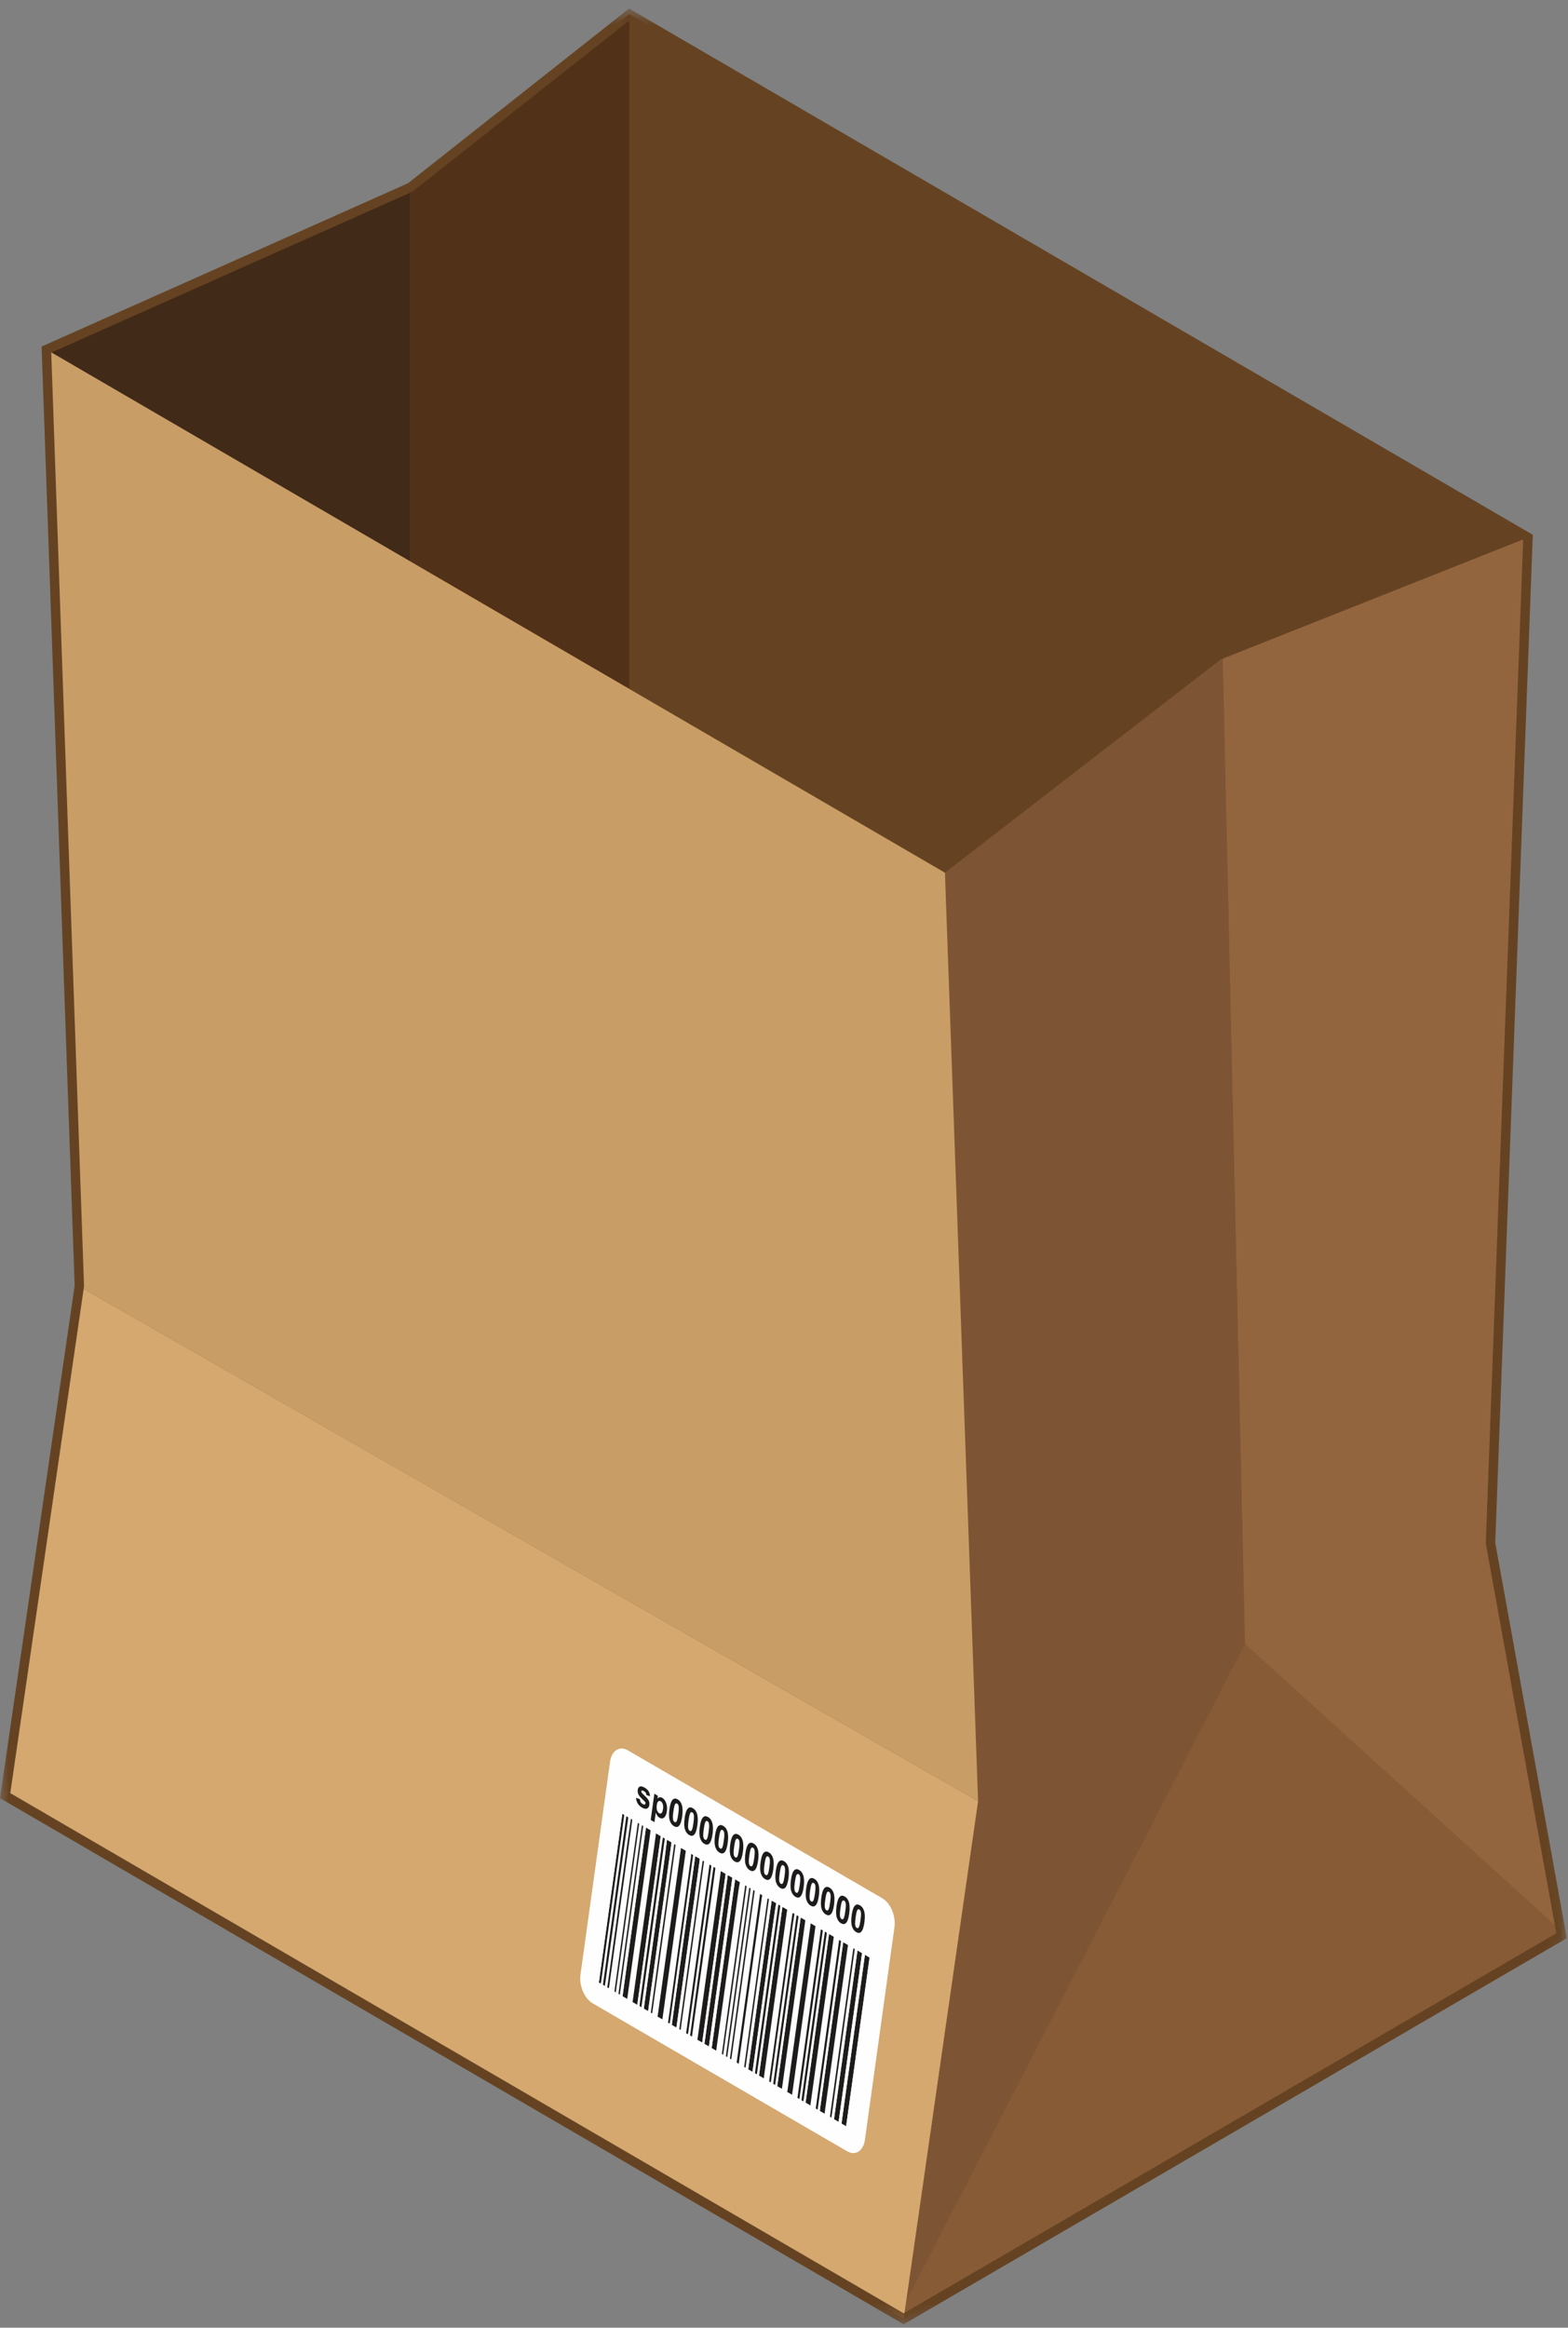 <?xml version="1.0" encoding="UTF-8" standalone="no"?>
<svg width="95px" height="141px" viewBox="0 0 95 141" version="1.1" xmlns="http://www.w3.org/2000/svg" xmlns:xlink="http://www.w3.org/1999/xlink">
    <rect x="0" y="0" width="95" height="141" fill="#808080" stroke="none"/>
    <!-- Generator: Sketch 3.7.2 (28276) - http://www.bohemiancoding.com/sketch -->
    <title>Page 1 + Bitmap 3</title>
    <desc>Created with Sketch.</desc>
    <defs>
        <polygon id="path-1" points="0 0.518 94.928 0.518 94.928 140.794 0 140.794"></polygon>
    </defs>
    <g id="Pick-to-SLAM-Happy-Path" stroke="none" stroke-width="1" fill="none" fill-rule="evenodd">
        <g id="14.-Scan-bag---SLAM" transform="translate(-113, -119)">
            <g id="Page-1-+-Bitmap-3" transform="translate(113, 119)">
                <g id="Page-1">
                    <polygon id="Fill-1" fill="#7E522F" points="24.867 11.35 2.813 21.175 4.806 77.924 0.311 108.771 54.749 140.461 94.61 117.258 94.553 116.94 90.306 93.478 92.575 32.556 38.137 0.866"></polygon>
                    <polygon id="Fill-2" fill="#93653E" points="74.079 39.895 75.426 99.586 94.553 116.94 90.306 93.479 92.575 32.556"></polygon>
                    <polygon id="Fill-3" fill="#875B36" points="54.906 139.375 54.749 140.461 94.61 117.257 94.552 116.94 75.427 99.586"></polygon>
                    <polygon id="Fill-4" fill="#7E5534" points="74.079 39.895 73.974 39.937 57.251 52.865 59.26 109.107 54.906 139.375 75.427 99.586"></polygon>
                    <g id="Group-210">
                        <path d="M92.575,32.556 L38.136,0.866 L38.136,41.738 C54.635,51.342 57.251,52.865 57.251,52.865 L73.974,39.937 L92.575,32.556 Z" id="Fill-5" fill="#654322"></path>
                        <path d="M38.136,0.866 L24.867,11.35 L24.867,34.013 C29.094,36.475 33.615,39.106 38.136,41.738 L38.136,0.866 Z" id="Fill-7" fill="#513117"></path>
                        <path d="M2.813,21.175 C2.813,21.175 12.595,26.87 24.866,34.013 L24.866,11.35 L2.813,21.175 Z" id="Fill-9" fill="#412A18"></path>
                        <polygon id="Fill-11" fill="#C99D66" points="57.251 52.865 2.813 21.175 4.806 77.924 59.259 109.107"></polygon>
                        <polygon id="Fill-13" fill="#D4A86F" points="54.75 140.461 59.259 109.107 4.806 77.924 0.311 108.771"></polygon>
                        <path d="M35.17,119.607 L36.961,106.715 C37.054,106.042 37.536,105.734 38.037,106.025 L53.455,114.987 C53.956,115.278 54.286,116.058 54.193,116.731 L52.402,129.623 C52.309,130.295 51.827,130.604 51.326,130.313 L35.907,121.351 C35.407,121.06 35.076,120.279 35.17,119.607" id="Fill-15" fill="#FEFEFE"></path>
                        <path d="M38.537,108.9 L38.772,108.986 C38.773,109.052 38.786,109.108 38.811,109.155 C38.836,109.203 38.876,109.243 38.929,109.274 C38.989,109.308 39.034,109.319 39.068,109.307 C39.09,109.299 39.104,109.278 39.109,109.244 C39.112,109.221 39.11,109.198 39.101,109.177 C39.092,109.156 39.068,109.128 39.03,109.092 C38.855,108.932 38.746,108.815 38.703,108.742 C38.644,108.64 38.622,108.534 38.637,108.423 C38.651,108.323 38.692,108.257 38.76,108.223 C38.828,108.19 38.924,108.208 39.048,108.28 C39.165,108.348 39.249,108.424 39.299,108.509 C39.348,108.594 39.377,108.692 39.384,108.805 L39.163,108.734 C39.16,108.684 39.148,108.639 39.125,108.6 C39.104,108.562 39.068,108.528 39.021,108.501 C38.962,108.467 38.916,108.453 38.888,108.46 C38.868,108.465 38.858,108.482 38.854,108.507 C38.851,108.528 38.855,108.551 38.868,108.576 C38.886,108.607 38.953,108.677 39.068,108.784 C39.184,108.891 39.262,108.985 39.303,109.067 C39.343,109.149 39.355,109.238 39.342,109.335 C39.327,109.441 39.282,109.512 39.207,109.55 C39.13,109.587 39.027,109.569 38.898,109.494 C38.781,109.426 38.694,109.341 38.634,109.237 C38.575,109.134 38.542,109.022 38.537,108.9" id="Fill-17" fill="#1D1C1B"></path>
                        <path d="M39.792,109.342 C39.774,109.472 39.78,109.578 39.809,109.663 C39.839,109.746 39.881,109.804 39.936,109.836 C39.989,109.866 40.037,109.863 40.08,109.828 C40.123,109.791 40.153,109.708 40.171,109.579 C40.188,109.458 40.182,109.358 40.154,109.278 C40.126,109.199 40.086,109.143 40.032,109.113 C39.977,109.08 39.927,109.082 39.882,109.118 C39.838,109.155 39.807,109.229 39.792,109.342 L39.792,109.342 Z M39.645,108.655 L39.856,108.778 L39.833,108.947 C39.868,108.906 39.912,108.88 39.963,108.871 C40.015,108.862 40.07,108.874 40.127,108.907 C40.227,108.966 40.304,109.067 40.359,109.211 C40.414,109.357 40.428,109.523 40.402,109.711 C40.375,109.903 40.32,110.032 40.235,110.098 C40.151,110.164 40.058,110.169 39.959,110.11 C39.911,110.083 39.87,110.045 39.835,109.997 C39.8,109.949 39.765,109.883 39.732,109.796 L39.651,110.377 L39.423,110.244 L39.645,108.655 Z" id="Fill-19" fill="#1D1C1B"></path>
                        <path d="M41.024,109.249 C40.997,109.233 40.97,109.231 40.946,109.242 C40.92,109.253 40.898,109.285 40.878,109.339 C40.851,109.409 40.825,109.537 40.799,109.723 C40.773,109.91 40.762,110.042 40.767,110.12 C40.771,110.198 40.783,110.254 40.8,110.29 C40.819,110.325 40.841,110.351 40.869,110.367 C40.895,110.383 40.922,110.386 40.947,110.375 C40.972,110.364 40.994,110.331 41.015,110.278 C41.041,110.209 41.067,110.08 41.093,109.894 C41.119,109.708 41.13,109.575 41.125,109.498 C41.121,109.42 41.11,109.363 41.093,109.327 C41.074,109.291 41.051,109.265 41.024,109.249 M41.06,108.997 C41.174,109.064 41.256,109.17 41.305,109.317 C41.364,109.493 41.373,109.731 41.331,110.032 C41.289,110.333 41.22,110.527 41.125,110.613 C41.045,110.684 40.948,110.687 40.833,110.62 C40.718,110.553 40.633,110.44 40.579,110.28 C40.525,110.119 40.519,109.887 40.562,109.582 C40.603,109.283 40.672,109.09 40.768,109.003 C40.847,108.932 40.944,108.93 41.06,108.997" id="Fill-21" fill="#1D1C1B"></path>
                        <path d="M41.944,109.784 C41.916,109.769 41.89,109.766 41.866,109.777 C41.84,109.788 41.818,109.82 41.797,109.874 C41.772,109.943 41.745,110.071 41.719,110.258 C41.693,110.445 41.682,110.576 41.686,110.655 C41.691,110.733 41.702,110.789 41.72,110.825 C41.738,110.86 41.761,110.886 41.789,110.902 C41.816,110.918 41.842,110.921 41.867,110.909 C41.892,110.899 41.914,110.866 41.935,110.812 C41.961,110.743 41.987,110.615 42.013,110.429 C42.04,110.242 42.05,110.11 42.045,110.033 C42.041,109.954 42.03,109.898 42.013,109.862 C41.994,109.826 41.971,109.8 41.944,109.784 M41.979,109.532 C42.094,109.598 42.176,109.705 42.225,109.852 C42.284,110.028 42.292,110.266 42.251,110.567 C42.209,110.868 42.14,111.062 42.045,111.148 C41.965,111.219 41.868,111.221 41.753,111.155 C41.638,111.088 41.554,110.974 41.499,110.814 C41.445,110.654 41.439,110.422 41.482,110.116 C41.523,109.818 41.592,109.625 41.688,109.538 C41.767,109.467 41.864,109.464 41.979,109.532" id="Fill-23" fill="#1D1C1B"></path>
                        <path d="M42.864,110.319 C42.836,110.303 42.81,110.3 42.785,110.311 C42.76,110.322 42.738,110.355 42.717,110.408 C42.692,110.478 42.665,110.606 42.639,110.793 C42.613,110.98 42.602,111.112 42.606,111.19 C42.611,111.267 42.622,111.324 42.64,111.36 C42.658,111.395 42.681,111.42 42.709,111.437 C42.736,111.453 42.762,111.456 42.787,111.444 C42.812,111.433 42.833,111.401 42.855,111.347 C42.881,111.278 42.907,111.15 42.933,110.963 C42.959,110.777 42.97,110.645 42.965,110.567 C42.961,110.489 42.95,110.432 42.933,110.397 C42.914,110.361 42.891,110.334 42.864,110.319 M42.899,110.067 C43.014,110.133 43.096,110.24 43.145,110.387 C43.204,110.562 43.212,110.801 43.171,111.102 C43.129,111.402 43.06,111.596 42.965,111.682 C42.885,111.753 42.788,111.756 42.673,111.689 C42.558,111.622 42.474,111.509 42.419,111.349 C42.365,111.189 42.359,110.956 42.401,110.651 C42.443,110.352 42.512,110.16 42.608,110.072 C42.688,110.001 42.784,109.999 42.899,110.067" id="Fill-25" fill="#1D1C1B"></path>
                        <path d="M43.784,110.854 C43.756,110.838 43.73,110.835 43.706,110.846 C43.681,110.857 43.658,110.889 43.637,110.943 C43.611,111.013 43.585,111.141 43.559,111.327 C43.533,111.514 43.522,111.646 43.526,111.724 C43.531,111.802 43.542,111.859 43.56,111.895 C43.579,111.93 43.601,111.956 43.629,111.971 C43.656,111.987 43.682,111.99 43.706,111.978 C43.732,111.968 43.753,111.936 43.775,111.881 C43.801,111.813 43.827,111.685 43.853,111.498 C43.879,111.312 43.89,111.179 43.885,111.102 C43.881,111.024 43.87,110.967 43.852,110.932 C43.834,110.895 43.811,110.869 43.784,110.854 M43.819,110.601 C43.934,110.668 44.016,110.775 44.065,110.922 C44.124,111.097 44.132,111.335 44.09,111.637 C44.049,111.937 43.98,112.131 43.884,112.217 C43.805,112.288 43.709,112.29 43.593,112.224 C43.478,112.157 43.393,112.044 43.339,111.884 C43.285,111.724 43.279,111.491 43.321,111.186 C43.363,110.887 43.432,110.694 43.528,110.608 C43.607,110.536 43.704,110.534 43.819,110.601" id="Fill-27" fill="#1D1C1B"></path>
                        <path d="M44.704,111.388 C44.677,111.372 44.65,111.37 44.626,111.381 C44.601,111.392 44.578,111.424 44.558,111.478 C44.532,111.548 44.506,111.676 44.479,111.863 C44.454,112.05 44.442,112.181 44.447,112.259 C44.451,112.337 44.463,112.394 44.48,112.429 C44.499,112.465 44.522,112.49 44.549,112.506 C44.576,112.522 44.602,112.525 44.627,112.514 C44.652,112.503 44.674,112.47 44.695,112.417 C44.721,112.348 44.748,112.219 44.773,112.034 C44.8,111.847 44.811,111.714 44.805,111.637 C44.801,111.559 44.791,111.502 44.773,111.466 C44.755,111.431 44.732,111.404 44.704,111.388 M44.74,111.136 C44.854,111.203 44.936,111.309 44.985,111.457 C45.044,111.632 45.053,111.87 45.011,112.171 C44.969,112.472 44.9,112.666 44.805,112.752 C44.725,112.823 44.629,112.826 44.514,112.759 C44.399,112.692 44.314,112.579 44.26,112.419 C44.206,112.259 44.199,112.026 44.242,111.721 C44.284,111.422 44.353,111.229 44.448,111.143 C44.528,111.071 44.625,111.069 44.74,111.136" id="Fill-29" fill="#1D1C1B"></path>
                        <path d="M45.624,111.923 C45.597,111.908 45.57,111.905 45.546,111.916 C45.521,111.927 45.498,111.959 45.478,112.013 C45.452,112.082 45.426,112.211 45.399,112.397 C45.373,112.584 45.362,112.715 45.367,112.794 C45.371,112.872 45.383,112.928 45.4,112.964 C45.419,112.999 45.442,113.025 45.469,113.041 C45.496,113.057 45.522,113.06 45.547,113.048 C45.572,113.038 45.594,113.005 45.615,112.951 C45.641,112.882 45.668,112.755 45.693,112.568 C45.72,112.382 45.731,112.249 45.725,112.172 C45.721,112.093 45.711,112.037 45.693,112.001 C45.675,111.965 45.652,111.939 45.624,111.923 M45.66,111.671 C45.775,111.737 45.856,111.844 45.905,111.992 C45.964,112.167 45.973,112.405 45.931,112.706 C45.889,113.007 45.82,113.201 45.725,113.287 C45.645,113.358 45.549,113.36 45.434,113.294 C45.319,113.227 45.234,113.114 45.179,112.953 C45.126,112.793 45.119,112.561 45.162,112.255 C45.204,111.957 45.273,111.764 45.368,111.677 C45.448,111.606 45.545,111.603 45.66,111.671" id="Fill-31" fill="#1D1C1B"></path>
                        <path d="M46.544,112.458 C46.517,112.442 46.49,112.439 46.466,112.45 C46.441,112.461 46.418,112.494 46.398,112.547 C46.372,112.617 46.345,112.745 46.319,112.932 C46.293,113.119 46.282,113.251 46.287,113.329 C46.291,113.407 46.303,113.463 46.321,113.499 C46.339,113.534 46.361,113.559 46.389,113.576 C46.416,113.592 46.442,113.595 46.467,113.583 C46.492,113.573 46.514,113.54 46.535,113.486 C46.561,113.418 46.588,113.289 46.613,113.103 C46.64,112.917 46.65,112.784 46.646,112.707 C46.641,112.629 46.63,112.572 46.613,112.536 C46.594,112.5 46.572,112.473 46.544,112.458 M46.58,112.206 C46.695,112.272 46.776,112.379 46.825,112.526 C46.884,112.701 46.893,112.94 46.851,113.241 C46.809,113.542 46.74,113.735 46.645,113.821 C46.565,113.893 46.469,113.895 46.353,113.828 C46.238,113.761 46.154,113.648 46.099,113.488 C46.046,113.328 46.04,113.096 46.082,112.79 C46.124,112.491 46.193,112.299 46.288,112.212 C46.368,112.141 46.465,112.138 46.58,112.206" id="Fill-33" fill="#1D1C1B"></path>
                        <path d="M47.465,112.993 C47.437,112.977 47.411,112.975 47.387,112.985 C47.362,112.996 47.339,113.028 47.318,113.082 C47.292,113.152 47.266,113.281 47.24,113.467 C47.214,113.653 47.202,113.785 47.207,113.863 C47.212,113.942 47.223,113.998 47.241,114.034 C47.26,114.069 47.282,114.095 47.309,114.11 C47.336,114.126 47.363,114.129 47.387,114.118 C47.412,114.107 47.435,114.075 47.455,114.021 C47.482,113.952 47.508,113.824 47.534,113.638 C47.56,113.451 47.571,113.319 47.566,113.241 C47.562,113.163 47.551,113.106 47.533,113.071 C47.515,113.035 47.492,113.008 47.465,112.993 M47.5,112.74 C47.615,112.807 47.696,112.914 47.746,113.061 C47.804,113.236 47.813,113.474 47.771,113.776 C47.729,114.077 47.661,114.27 47.565,114.357 C47.486,114.428 47.39,114.43 47.274,114.364 C47.159,114.297 47.074,114.183 47.02,114.023 C46.966,113.863 46.96,113.63 47.003,113.326 C47.044,113.027 47.113,112.834 47.209,112.747 C47.288,112.676 47.385,112.674 47.5,112.74" id="Fill-35" fill="#1D1C1B"></path>
                        <path d="M48.384,113.528 C48.357,113.512 48.331,113.509 48.307,113.52 C48.281,113.531 48.259,113.564 48.238,113.617 C48.212,113.687 48.186,113.815 48.16,114.002 C48.134,114.189 48.122,114.32 48.127,114.398 C48.131,114.476 48.143,114.533 48.161,114.568 C48.18,114.604 48.202,114.63 48.229,114.646 C48.256,114.662 48.283,114.664 48.307,114.653 C48.332,114.642 48.355,114.609 48.375,114.556 C48.402,114.487 48.428,114.358 48.454,114.173 C48.48,113.986 48.491,113.853 48.486,113.776 C48.482,113.698 48.471,113.641 48.453,113.605 C48.435,113.57 48.412,113.544 48.384,113.528 M48.42,113.275 C48.535,113.342 48.616,113.448 48.665,113.596 C48.724,113.771 48.733,114.009 48.691,114.31 C48.649,114.612 48.581,114.805 48.485,114.892 C48.406,114.962 48.309,114.965 48.194,114.898 C48.079,114.832 47.994,114.718 47.94,114.558 C47.886,114.398 47.88,114.165 47.923,113.86 C47.964,113.561 48.033,113.368 48.129,113.282 C48.208,113.21 48.305,113.208 48.42,113.275" id="Fill-37" fill="#1D1C1B"></path>
                        <path d="M49.304,114.062 C49.277,114.047 49.251,114.044 49.226,114.055 C49.201,114.066 49.178,114.098 49.158,114.152 C49.132,114.221 49.106,114.35 49.079,114.537 C49.054,114.723 49.042,114.855 49.047,114.933 C49.051,115.011 49.063,115.067 49.081,115.104 C49.099,115.139 49.122,115.164 49.149,115.18 C49.176,115.196 49.202,115.199 49.227,115.187 C49.252,115.177 49.275,115.144 49.295,115.09 C49.321,115.021 49.348,114.894 49.374,114.707 C49.4,114.521 49.411,114.388 49.406,114.311 C49.402,114.232 49.391,114.176 49.373,114.14 C49.355,114.104 49.332,114.078 49.304,114.062 M49.34,113.81 C49.455,113.876 49.536,113.983 49.585,114.131 C49.644,114.306 49.653,114.544 49.611,114.845 C49.569,115.146 49.501,115.34 49.405,115.426 C49.325,115.497 49.229,115.5 49.114,115.433 C48.999,115.366 48.914,115.253 48.86,115.092 C48.806,114.932 48.8,114.7 48.842,114.395 C48.884,114.096 48.953,113.904 49.048,113.816 C49.128,113.745 49.225,113.743 49.34,113.81" id="Fill-39" fill="#1D1C1B"></path>
                        <path d="M50.225,114.598 C50.197,114.581 50.171,114.578 50.147,114.589 C50.122,114.601 50.099,114.633 50.079,114.687 C50.053,114.757 50.026,114.885 50,115.071 C49.974,115.258 49.963,115.39 49.967,115.468 C49.972,115.546 49.983,115.603 50.002,115.638 C50.02,115.674 50.042,115.699 50.07,115.715 C50.097,115.731 50.123,115.734 50.148,115.722 C50.173,115.712 50.195,115.679 50.216,115.625 C50.242,115.557 50.268,115.428 50.294,115.242 C50.32,115.056 50.331,114.923 50.327,114.846 C50.323,114.768 50.311,114.711 50.293,114.675 C50.275,114.639 50.252,114.613 50.225,114.598 M50.26,114.345 C50.375,114.412 50.457,114.518 50.506,114.666 C50.565,114.841 50.573,115.079 50.532,115.38 C50.49,115.681 50.421,115.875 50.326,115.961 C50.246,116.032 50.15,116.034 50.034,115.968 C49.919,115.901 49.834,115.788 49.78,115.628 C49.726,115.468 49.721,115.235 49.763,114.93 C49.805,114.631 49.873,114.438 49.969,114.352 C50.049,114.28 50.145,114.278 50.26,114.345" id="Fill-41" fill="#1D1C1B"></path>
                        <path d="M51.145,115.132 C51.117,115.116 51.091,115.114 51.067,115.124 C51.042,115.135 51.019,115.168 50.999,115.221 C50.972,115.291 50.946,115.42 50.92,115.606 C50.894,115.793 50.883,115.925 50.887,116.002 C50.892,116.081 50.904,116.137 50.922,116.173 C50.94,116.208 50.962,116.234 50.99,116.249 C51.017,116.266 51.043,116.268 51.067,116.258 C51.093,116.247 51.115,116.214 51.136,116.16 C51.162,116.091 51.188,115.963 51.214,115.777 C51.24,115.59 51.251,115.458 51.247,115.38 C51.243,115.303 51.231,115.245 51.213,115.21 C51.195,115.174 51.172,115.147 51.145,115.132 M51.18,114.88 C51.295,114.947 51.377,115.053 51.426,115.2 C51.485,115.375 51.493,115.614 51.451,115.915 C51.41,116.216 51.341,116.409 51.245,116.496 C51.166,116.567 51.07,116.569 50.954,116.503 C50.839,116.436 50.754,116.322 50.7,116.162 C50.646,116.002 50.641,115.769 50.683,115.465 C50.725,115.166 50.793,114.973 50.889,114.886 C50.968,114.815 51.065,114.813 51.18,114.88" id="Fill-43" fill="#1D1C1B"></path>
                        <path d="M52.065,115.667 C52.037,115.651 52.011,115.648 51.987,115.659 C51.962,115.67 51.939,115.703 51.919,115.756 C51.892,115.826 51.866,115.954 51.84,116.141 C51.814,116.328 51.803,116.459 51.807,116.537 C51.812,116.615 51.824,116.672 51.841,116.707 C51.86,116.743 51.882,116.769 51.91,116.785 C51.936,116.801 51.963,116.803 51.987,116.792 C52.013,116.781 52.035,116.749 52.055,116.695 C52.082,116.626 52.108,116.498 52.134,116.312 C52.16,116.125 52.171,115.992 52.167,115.915 C52.162,115.837 52.151,115.78 52.133,115.745 C52.115,115.709 52.092,115.683 52.065,115.667 M52.101,115.414 C52.215,115.481 52.296,115.588 52.346,115.735 C52.405,115.91 52.413,116.148 52.371,116.449 C52.33,116.751 52.261,116.944 52.166,117.031 C52.086,117.102 51.99,117.104 51.875,117.037 C51.759,116.971 51.674,116.857 51.621,116.697 C51.566,116.537 51.56,116.304 51.603,115.999 C51.645,115.701 51.713,115.508 51.809,115.421 C51.888,115.349 51.985,115.347 52.101,115.414" id="Fill-45" fill="#1D1C1B"></path>
                        <path d="M38.307,110.225 C38.421,110.291 38.535,110.358 38.649,110.424 C38.641,110.471 38.631,110.517 38.624,110.566 C38.165,113.873 37.705,117.181 37.246,120.489 C37.239,120.538 37.235,120.587 37.23,120.636 C37.116,120.57 37.002,120.503 36.888,120.437 C36.896,120.39 36.906,120.344 36.913,120.296 C37.372,116.988 37.832,113.68 38.291,110.372 C38.298,110.324 38.301,110.274 38.307,110.225" id="Fill-47" fill="#FEFEFE"></path>
                        <path d="M40.474,122.522 C40.36,122.455 40.246,122.389 40.132,122.323 C40.604,118.919 41.078,115.514 41.55,112.111 C41.659,112.173 41.768,112.237 41.877,112.3 C41.871,112.364 41.87,112.43 41.862,112.493 C41.612,114.305 41.361,116.117 41.11,117.929 C40.899,119.46 40.686,120.991 40.474,122.522" id="Fill-49" fill="#FEFEFE"></path>
                        <path d="M44.827,114.015 C44.936,114.078 45.044,114.141 45.153,114.204 C45.144,114.267 45.134,114.329 45.125,114.392 C44.752,117.08 44.378,119.767 44.005,122.455 C43.915,123.109 43.824,123.763 43.734,124.417 C43.62,124.351 43.506,124.284 43.392,124.218 C43.84,120.992 44.289,117.767 44.738,114.542 C44.763,114.364 44.797,114.191 44.827,114.015" id="Fill-51" fill="#FEFEFE"></path>
                        <path d="M49.423,127.723 C49.314,127.661 49.206,127.597 49.097,127.534 C49.57,124.13 50.043,120.726 50.516,117.321 C50.625,117.385 50.733,117.448 50.842,117.511 C50.833,117.574 50.823,117.636 50.814,117.699 C50.441,120.387 50.068,123.074 49.694,125.762 C49.603,126.415 49.514,127.07 49.423,127.723" id="Fill-53" fill="#FEFEFE"></path>
                        <path d="M39.838,122.152 C39.729,122.089 39.621,122.026 39.512,121.963 C39.521,121.9 39.531,121.838 39.54,121.775 C39.913,119.087 40.287,116.4 40.66,113.712 C40.75,113.058 40.841,112.404 40.931,111.75 C41.04,111.814 41.148,111.877 41.257,111.94 C41.252,111.989 41.248,112.039 41.241,112.087 C40.782,115.395 40.322,118.703 39.863,122.01 C39.856,122.059 39.846,122.105 39.838,122.152" id="Fill-55" fill="#FEFEFE"></path>
                        <path d="M39.415,110.869 C39.524,110.932 39.633,110.996 39.741,111.059 C39.736,111.108 39.732,111.158 39.726,111.206 C39.266,114.514 38.807,117.822 38.347,121.129 C38.34,121.178 38.331,121.224 38.322,121.271 C38.213,121.208 38.105,121.145 37.996,121.081 C38.004,121.035 38.014,120.988 38.021,120.94 C38.481,117.632 38.94,114.324 39.4,111.016 C39.407,110.968 39.41,110.918 39.415,110.869" id="Fill-57" fill="#FEFEFE"></path>
                        <path d="M43.344,113.153 C43.452,113.216 43.561,113.279 43.67,113.342 C43.665,113.391 43.661,113.441 43.654,113.489 C43.195,116.797 42.735,120.105 42.275,123.413 C42.269,123.461 42.259,123.507 42.251,123.555 C42.142,123.491 42.034,123.428 41.925,123.365 C42.346,120.349 42.766,117.333 43.187,114.317 C43.241,113.93 43.292,113.541 43.344,113.153" id="Fill-59" fill="#FEFEFE"></path>
                        <path d="M47.696,115.682 C47.805,115.745 47.913,115.809 48.022,115.872 C48.014,115.919 48.004,115.966 47.998,116.014 C47.537,119.322 47.078,122.629 46.619,125.937 C46.612,125.985 46.608,126.035 46.603,126.084 C46.494,126.021 46.386,125.958 46.277,125.895 C46.282,125.846 46.286,125.796 46.293,125.747 C46.752,122.44 47.212,119.132 47.671,115.824 C47.678,115.776 47.688,115.73 47.696,115.682" id="Fill-61" fill="#FEFEFE"></path>
                        <path d="M50.287,128.226 C50.178,128.163 50.07,128.099 49.961,128.036 C49.966,127.987 49.97,127.937 49.976,127.889 C50.436,124.581 50.895,121.273 51.356,117.966 C51.362,117.917 51.372,117.871 51.38,117.824 C51.488,117.887 51.597,117.95 51.706,118.013 C51.698,118.06 51.688,118.107 51.681,118.155 C51.222,121.463 50.762,124.77 50.303,128.078 C50.296,128.127 50.292,128.177 50.287,128.226" id="Fill-63" fill="#FEFEFE"></path>
                        <path d="M48.788,116.317 C48.897,116.38 49.006,116.444 49.114,116.506 C49.109,116.556 49.105,116.606 49.099,116.654 C48.639,119.962 48.18,123.27 47.72,126.577 C47.713,126.626 47.704,126.672 47.695,126.719 C47.586,126.656 47.478,126.593 47.369,126.529 C47.377,126.483 47.387,126.436 47.394,126.388 C47.854,123.08 48.313,119.772 48.773,116.464 C48.78,116.416 48.783,116.366 48.788,116.317" id="Fill-65" fill="#FEFEFE"></path>
                        <path d="M45.724,114.536 C45.832,114.599 45.941,114.662 46.05,114.725 C45.576,118.13 45.104,121.534 44.63,124.938 C44.522,124.875 44.414,124.812 44.305,124.748 C44.314,124.686 44.324,124.624 44.332,124.561 C44.705,121.873 45.079,119.186 45.452,116.498 C45.543,115.844 45.633,115.19 45.724,114.536" id="Fill-67" fill="#FEFEFE"></path>
                        <path d="M49.408,116.677 C49.516,116.74 49.625,116.804 49.734,116.867 C49.26,120.271 48.788,123.675 48.314,127.079 C48.206,127.016 48.098,126.953 47.989,126.889 C47.998,126.827 48.008,126.765 48.016,126.701 C48.389,124.014 48.763,121.327 49.136,118.639 C49.227,117.985 49.317,117.331 49.408,116.677" id="Fill-69" fill="#FEFEFE"></path>
                        <path d="M46.18,114.801 C46.289,114.864 46.397,114.928 46.506,114.991 C46.497,115.053 46.487,115.116 46.478,115.179 C46.105,117.866 45.731,120.554 45.358,123.241 C45.268,123.895 45.177,124.55 45.087,125.203 C44.978,125.14 44.87,125.077 44.761,125.013 C44.766,124.964 44.77,124.915 44.777,124.866 C45.236,121.559 45.696,118.251 46.155,114.943 C46.162,114.895 46.172,114.849 46.18,114.801" id="Fill-71" fill="#FEFEFE"></path>
                        <path d="M41.566,123.157 C41.457,123.094 41.349,123.03 41.24,122.967 C41.245,122.918 41.249,122.868 41.255,122.82 C41.715,119.512 42.174,116.204 42.635,112.897 C42.641,112.848 42.651,112.802 42.659,112.755 C42.767,112.818 42.876,112.881 42.985,112.944 C42.958,113.153 42.932,113.363 42.903,113.571 C42.467,116.71 42.031,119.847 41.595,122.986 C41.587,123.044 41.576,123.1 41.566,123.157" id="Fill-73" fill="#FEFEFE"></path>
                        <path d="M39.838,122.152 C39.846,122.105 39.856,122.059 39.863,122.01 C40.322,118.703 40.782,115.395 41.241,112.087 C41.248,112.039 41.252,111.989 41.257,111.94 C41.355,111.997 41.453,112.054 41.55,112.11 C41.078,115.515 40.604,118.919 40.132,122.323 C40.034,122.266 39.936,122.209 39.838,122.152" id="Fill-75" fill="#1D1C1B"></path>
                        <path d="M49.408,116.677 C49.317,117.331 49.227,117.985 49.136,118.639 C48.763,121.327 48.389,124.014 48.016,126.701 C48.008,126.765 47.998,126.827 47.989,126.889 C47.891,126.833 47.793,126.776 47.695,126.719 C47.704,126.672 47.713,126.625 47.72,126.577 C48.18,123.27 48.64,119.962 49.099,116.654 C49.105,116.606 49.109,116.556 49.114,116.506 C49.212,116.564 49.31,116.62 49.408,116.677" id="Fill-77" fill="#1D1C1B"></path>
                        <path d="M50.516,117.322 C50.043,120.725 49.57,124.13 49.097,127.534 C48.999,127.477 48.902,127.42 48.804,127.364 C48.812,127.316 48.822,127.27 48.828,127.222 C49.288,123.914 49.748,120.606 50.207,117.298 C50.214,117.25 50.218,117.2 50.222,117.151 L50.516,117.322 Z" id="Fill-79" fill="#1D1C1B"></path>
                        <path d="M42.251,123.555 C42.259,123.507 42.268,123.461 42.275,123.413 C42.735,120.105 43.195,116.797 43.654,113.49 C43.661,113.441 43.664,113.391 43.669,113.342 C43.767,113.399 43.865,113.456 43.963,113.513 C43.49,116.917 43.017,120.321 42.544,123.725 C42.446,123.668 42.349,123.611 42.251,123.555" id="Fill-81" fill="#1D1C1B"></path>
                        <path d="M38.322,121.271 C38.33,121.224 38.34,121.178 38.347,121.129 C38.807,117.822 39.266,114.514 39.725,111.206 C39.732,111.158 39.736,111.108 39.741,111.059 C39.839,111.116 39.937,111.173 40.034,111.229 C40.026,111.277 40.016,111.323 40.01,111.371 C39.55,114.679 39.09,117.987 38.631,121.294 C38.624,121.343 38.621,121.392 38.616,121.442 C38.518,121.385 38.42,121.328 38.322,121.271" id="Fill-83" fill="#1D1C1B"></path>
                        <path d="M51.38,117.824 C51.372,117.871 51.362,117.917 51.355,117.966 C50.896,121.273 50.436,124.581 49.977,127.889 C49.97,127.937 49.966,127.987 49.961,128.036 C49.863,127.979 49.766,127.922 49.668,127.866 C50.141,124.461 50.614,121.057 51.086,117.653 C51.184,117.71 51.282,117.767 51.38,117.824" id="Fill-85" fill="#1D1C1B"></path>
                        <path d="M47.696,115.682 C47.688,115.73 47.678,115.776 47.671,115.824 C47.212,119.132 46.752,122.44 46.293,125.747 C46.286,125.796 46.282,125.846 46.277,125.895 C46.179,125.838 46.082,125.781 45.984,125.724 C46.456,122.32 46.93,118.916 47.402,115.512 C47.5,115.569 47.598,115.625 47.696,115.682" id="Fill-87" fill="#1D1C1B"></path>
                        <path d="M44.827,114.015 C44.797,114.191 44.763,114.364 44.738,114.542 C44.289,117.767 43.84,120.992 43.392,124.218 C43.3,124.164 43.207,124.11 43.115,124.057 C43.123,124.009 43.133,123.963 43.139,123.915 C43.599,120.607 44.059,117.299 44.518,113.992 C44.525,113.943 44.529,113.894 44.533,113.844 C44.631,113.901 44.729,113.958 44.827,114.015" id="Fill-89" fill="#1D1C1B"></path>
                        <path d="M44.093,113.588 C44.186,113.642 44.278,113.696 44.37,113.749 C43.898,117.154 43.424,120.558 42.952,123.962 C42.859,123.908 42.767,123.854 42.675,123.801 C42.684,123.744 42.695,123.688 42.703,123.63 C43.067,121.01 43.432,118.39 43.795,115.77 C43.896,115.044 43.994,114.316 44.093,113.588" id="Fill-91" fill="#1D1C1B"></path>
                        <path d="M39.415,110.869 C39.41,110.918 39.407,110.968 39.4,111.016 C38.94,114.324 38.481,117.632 38.021,120.94 C38.014,120.988 38.004,121.035 37.996,121.081 C37.904,121.028 37.812,120.974 37.719,120.92 C37.727,120.858 37.735,120.794 37.744,120.731 C38.097,118.189 38.45,115.646 38.804,113.105 C38.915,112.305 39.027,111.507 39.138,110.708 C39.23,110.762 39.323,110.816 39.415,110.869" id="Fill-93" fill="#1D1C1B"></path>
                        <path d="M48.788,116.317 C48.783,116.366 48.78,116.416 48.773,116.464 C48.313,119.772 47.854,123.08 47.394,126.388 C47.387,126.436 47.377,126.483 47.369,126.529 C47.277,126.476 47.185,126.422 47.092,126.368 C47.565,122.965 48.038,119.56 48.511,116.156 C48.603,116.21 48.696,116.264 48.788,116.317" id="Fill-95" fill="#1D1C1B"></path>
                        <path d="M42.121,112.442 C42.213,112.496 42.306,112.549 42.398,112.603 C42.393,112.652 42.389,112.702 42.383,112.75 C41.923,116.058 41.463,119.366 41.004,122.674 C40.997,122.722 40.987,122.768 40.979,122.816 C40.887,122.762 40.794,122.708 40.702,122.654 C41.175,119.25 41.648,115.846 42.121,112.442" id="Fill-97" fill="#1D1C1B"></path>
                        <path d="M51.951,118.155 C52.043,118.209 52.135,118.263 52.228,118.316 C51.913,120.583 51.599,122.849 51.284,125.116 C51.126,126.254 50.967,127.391 50.809,128.529 C50.717,128.475 50.624,128.421 50.532,128.368 C50.54,128.305 50.548,128.241 50.556,128.178 C50.91,125.636 51.263,123.094 51.616,120.552 C51.727,119.753 51.839,118.954 51.951,118.155" id="Fill-99" fill="#1D1C1B"></path>
                        <path d="M51.265,128.794 C51.173,128.74 51.08,128.687 50.988,128.633 C50.993,128.584 50.997,128.534 51.004,128.486 C51.463,125.178 51.923,121.87 52.382,118.562 C52.389,118.514 52.399,118.468 52.407,118.42 C52.499,118.475 52.592,118.528 52.684,118.582 C52.211,121.986 51.738,125.39 51.265,128.794" id="Fill-101" fill="#1D1C1B"></path>
                        <path d="M40.409,111.447 C40.502,111.501 40.594,111.555 40.686,111.608 C40.214,115.013 39.74,118.416 39.268,121.821 C39.181,121.77 39.094,121.719 39.007,121.669 C39.015,121.606 39.023,121.542 39.032,121.479 C39.425,118.646 39.82,115.814 40.212,112.98 C40.282,112.471 40.344,111.958 40.409,111.447" id="Fill-103" fill="#1D1C1B"></path>
                        <path d="M46.751,115.133 C46.843,115.187 46.935,115.24 47.028,115.294 C46.997,115.48 46.961,115.663 46.935,115.851 C46.616,118.136 46.299,120.422 45.981,122.708 C45.852,123.638 45.722,124.567 45.592,125.497 C45.505,125.446 45.419,125.396 45.332,125.345 C45.805,121.941 46.277,118.537 46.751,115.133" id="Fill-105" fill="#1D1C1B"></path>
                        <path d="M40.979,122.816 C40.987,122.768 40.997,122.722 41.004,122.674 C41.463,119.366 41.924,116.058 42.383,112.75 C42.389,112.702 42.393,112.652 42.398,112.603 C42.458,112.638 42.518,112.673 42.578,112.707 C42.569,112.755 42.559,112.801 42.553,112.849 C42.093,116.157 41.633,119.465 41.174,122.773 C41.168,122.821 41.164,122.87 41.158,122.92 C41.099,122.885 41.039,122.85 40.979,122.816" id="Fill-107" fill="#FEFEFE"></path>
                        <path d="M52.407,118.421 C52.399,118.468 52.389,118.514 52.382,118.563 C51.923,121.87 51.463,125.178 51.004,128.486 C50.997,128.534 50.993,128.584 50.988,128.633 C50.928,128.598 50.869,128.564 50.809,128.529 C50.967,127.391 51.126,126.254 51.284,125.116 C51.599,122.849 51.913,120.583 52.228,118.316 C52.287,118.351 52.347,118.386 52.407,118.421" id="Fill-109" fill="#FEFEFE"></path>
                        <path d="M46.751,115.133 C46.277,118.537 45.805,121.941 45.332,125.345 C45.277,125.314 45.223,125.282 45.169,125.25 C45.641,121.847 46.115,118.442 46.587,115.038 C46.642,115.069 46.696,115.101 46.751,115.133" id="Fill-111" fill="#FEFEFE"></path>
                        <path d="M51.951,118.155 C51.839,118.954 51.727,119.753 51.616,120.552 C51.263,123.094 50.91,125.636 50.556,128.178 C50.548,128.241 50.54,128.305 50.532,128.368 C50.477,128.336 50.423,128.305 50.369,128.273 C50.38,128.207 50.392,128.141 50.401,128.073 C50.864,124.736 51.326,121.398 51.787,118.061 C51.842,118.092 51.896,118.124 51.951,118.155" id="Fill-113" fill="#FEFEFE"></path>
                        <path d="M45.479,114.394 C45.533,114.426 45.588,114.457 45.642,114.488 C45.169,117.893 44.696,121.297 44.223,124.701 C44.169,124.669 44.115,124.638 44.06,124.606 C44.533,121.202 45.006,117.798 45.479,114.394" id="Fill-115" fill="#FEFEFE"></path>
                        <path d="M38.73,110.471 C38.785,110.503 38.839,110.534 38.894,110.566 C38.885,110.613 38.876,110.66 38.869,110.708 C38.409,114.015 37.949,117.323 37.49,120.632 C37.483,120.679 37.479,120.73 37.474,120.779 C37.42,120.747 37.366,120.715 37.312,120.683 C37.317,120.634 37.32,120.585 37.327,120.536 C37.786,117.229 38.246,113.921 38.706,110.613 C38.713,110.565 38.722,110.519 38.73,110.471" id="Fill-117" fill="#FEFEFE"></path>
                        <path d="M43.979,124.559 C43.924,124.527 43.87,124.496 43.816,124.464 C44.289,121.06 44.762,117.656 45.235,114.251 C45.289,114.283 45.343,114.315 45.397,114.347 C45.388,114.409 45.378,114.471 45.37,114.534 C44.997,117.222 44.623,119.909 44.25,122.597 C44.159,123.251 44.069,123.905 43.979,124.559" id="Fill-119" fill="#FEFEFE"></path>
                        <path d="M39.138,110.708 C39.026,111.507 38.915,112.305 38.804,113.105 C38.45,115.646 38.097,118.189 37.744,120.731 C37.735,120.794 37.727,120.857 37.719,120.92 C37.665,120.889 37.611,120.857 37.556,120.826 C37.561,120.777 37.565,120.727 37.572,120.679 C38.031,117.37 38.491,114.063 38.95,110.755 C38.957,110.707 38.967,110.661 38.975,110.614 C39.029,110.645 39.084,110.676 39.138,110.708" id="Fill-121" fill="#FEFEFE"></path>
                        <path d="M42.952,123.962 C43.424,120.558 43.898,117.154 44.37,113.75 C44.425,113.781 44.479,113.813 44.533,113.844 C44.528,113.893 44.525,113.943 44.518,113.992 C44.059,117.3 43.6,120.607 43.139,123.915 C43.133,123.963 43.123,124.009 43.115,124.057 C43.06,124.025 43.006,123.994 42.952,123.962" id="Fill-123" fill="#FEFEFE"></path>
                        <path d="M39.268,121.821 C39.74,118.416 40.214,115.012 40.686,111.608 C40.741,111.64 40.795,111.671 40.849,111.703 C40.377,115.107 39.903,118.511 39.431,121.915 C39.376,121.884 39.322,121.852 39.268,121.821" id="Fill-125" fill="#FEFEFE"></path>
                        <path d="M36.79,120.381 C36.741,120.352 36.692,120.323 36.643,120.295 C36.651,120.248 36.661,120.202 36.668,120.153 C37.128,116.846 37.587,113.538 38.047,110.23 C38.053,110.182 38.057,110.132 38.062,110.083 C38.117,110.115 38.171,110.146 38.225,110.178 C38.135,110.8 38.041,111.42 37.954,112.044 C37.575,114.761 37.199,117.478 36.821,120.195 C36.812,120.258 36.8,120.319 36.79,120.381" id="Fill-127" fill="#FEFEFE"></path>
                        <path d="M48.136,115.938 C48.18,115.964 48.223,115.989 48.267,116.014 C47.952,118.271 47.638,120.527 47.325,122.783 C47.165,123.931 47.006,125.078 46.848,126.227 C46.799,126.198 46.75,126.169 46.701,126.141 C46.71,126.078 46.72,126.016 46.728,125.953 C47.162,122.834 47.595,119.715 48.029,116.597 C48.06,116.374 48.1,116.158 48.136,115.938" id="Fill-129" fill="#FEFEFE"></path>
                        <path d="M45.592,125.497 C45.722,124.567 45.852,123.638 45.981,122.708 C46.299,120.423 46.616,118.136 46.935,115.851 C46.961,115.663 46.996,115.48 47.028,115.294 C47.071,115.319 47.115,115.345 47.158,115.37 C46.685,118.774 46.212,122.178 45.739,125.582 C45.69,125.554 45.641,125.525 45.592,125.497" id="Fill-131" fill="#FEFEFE"></path>
                        <path d="M40.409,111.447 C40.344,111.958 40.282,112.471 40.212,112.98 C39.82,115.814 39.425,118.646 39.032,121.479 C39.023,121.542 39.015,121.606 39.007,121.669 C38.958,121.641 38.909,121.612 38.86,121.584 C39.333,118.18 39.806,114.775 40.279,111.372 C40.322,111.396 40.366,111.422 40.409,111.447" id="Fill-133" fill="#FEFEFE"></path>
                        <path d="M51.087,117.653 C50.614,121.058 50.141,124.461 49.668,127.865 C49.624,127.841 49.581,127.815 49.537,127.79 C49.851,125.534 50.165,123.277 50.479,121.021 C50.638,119.874 50.797,118.725 50.956,117.578 C51,117.602 51.043,117.628 51.087,117.653" id="Fill-135" fill="#FEFEFE"></path>
                        <path d="M48.511,116.156 C48.038,119.56 47.565,122.964 47.092,126.368 C47.049,126.344 47.005,126.318 46.962,126.293 C46.971,126.23 46.981,126.168 46.989,126.105 C47.363,123.417 47.736,120.73 48.109,118.042 C48.2,117.389 48.29,116.734 48.381,116.081 C48.424,116.105 48.468,116.131 48.511,116.156" id="Fill-137" fill="#FEFEFE"></path>
                        <path d="M47.403,115.512 C46.93,118.916 46.457,122.32 45.984,125.724 C45.94,125.699 45.897,125.674 45.853,125.648 C45.861,125.601 45.871,125.555 45.878,125.507 C46.338,122.199 46.797,118.891 47.257,115.583 C47.263,115.535 47.267,115.485 47.272,115.436 C47.316,115.461 47.359,115.486 47.403,115.512" id="Fill-139" fill="#FEFEFE"></path>
                        <path d="M50.223,117.151 C50.217,117.2 50.214,117.25 50.207,117.298 C49.748,120.606 49.288,123.914 48.829,127.222 C48.822,127.27 48.812,127.316 48.804,127.363 C48.76,127.338 48.717,127.313 48.673,127.288 C48.681,127.24 48.691,127.194 48.698,127.146 C49.158,123.838 49.617,120.53 50.077,117.223 C50.084,117.174 50.087,117.124 50.092,117.075 C50.136,117.1 50.179,117.126 50.223,117.151" id="Fill-141" fill="#FEFEFE"></path>
                        <path d="M48.559,127.221 C48.516,127.196 48.472,127.171 48.429,127.146 C48.437,127.098 48.446,127.052 48.453,127.004 C48.913,123.696 49.373,120.388 49.832,117.08 C49.839,117.032 49.842,116.982 49.847,116.933 C49.891,116.958 49.934,116.984 49.978,117.009 C49.505,120.413 49.032,123.817 48.559,127.221" id="Fill-143" fill="#FEFEFE"></path>
                        <path d="M51.265,128.794 C51.738,125.39 52.211,121.986 52.684,118.582 C52.727,118.607 52.771,118.632 52.814,118.658 C52.342,122.061 51.868,125.466 51.396,128.87 C51.352,128.845 51.309,128.82 51.265,128.794" id="Fill-145" fill="#FEFEFE"></path>
                        <path d="M38.616,121.442 C38.621,121.393 38.624,121.342 38.631,121.295 C39.09,117.987 39.55,114.678 40.01,111.371 C40.017,111.323 40.026,111.276 40.034,111.229 C40.078,111.254 40.121,111.28 40.165,111.305 C40.157,111.352 40.147,111.399 40.14,111.447 C39.681,114.755 39.221,118.063 38.762,121.37 C38.755,121.419 38.751,121.468 38.746,121.517 C38.703,121.492 38.659,121.467 38.616,121.442" id="Fill-147" fill="#FEFEFE"></path>
                        <path d="M42.121,112.442 C41.648,115.846 41.175,119.25 40.702,122.654 C40.659,122.629 40.615,122.604 40.572,122.579 C40.58,122.531 40.59,122.485 40.596,122.437 C41.056,119.129 41.516,115.821 41.975,112.514 C41.982,112.465 41.985,112.415 41.991,112.366 C42.034,112.391 42.078,112.417 42.121,112.442" id="Fill-149" fill="#FEFEFE"></path>
                        <path d="M41.811,123.299 C41.767,123.273 41.724,123.248 41.68,123.223 C41.688,123.176 41.698,123.129 41.705,123.081 C42.165,119.773 42.624,116.466 43.083,113.158 C43.09,113.11 43.094,113.059 43.099,113.01 C43.142,113.036 43.186,113.061 43.229,113.087 C43.22,113.149 43.21,113.211 43.202,113.274 C42.829,115.962 42.455,118.649 42.082,121.337 C41.991,121.991 41.901,122.645 41.811,123.299" id="Fill-151" fill="#FEFEFE"></path>
                        <path d="M44.093,113.588 C43.994,114.316 43.896,115.044 43.795,115.77 C43.432,118.39 43.067,121.01 42.703,123.63 C42.695,123.688 42.684,123.744 42.675,123.801 C42.631,123.776 42.588,123.75 42.544,123.725 C43.017,120.321 43.49,116.917 43.963,113.513 C44.006,113.538 44.05,113.563 44.093,113.588" id="Fill-153" fill="#FEFEFE"></path>
                        <path d="M37.818,109.941 C37.861,109.966 37.905,109.991 37.948,110.016 C37.475,113.421 37.002,116.825 36.529,120.229 C36.486,120.204 36.442,120.178 36.399,120.153 C36.407,120.106 36.417,120.059 36.424,120.012 C36.883,116.703 37.343,113.396 37.802,110.088 C37.808,110.039 37.812,109.99 37.818,109.941" id="Fill-155" fill="#FEFEFE"></path>
                        <path d="M46.18,114.801 C46.172,114.849 46.162,114.895 46.155,114.943 C45.696,118.251 45.236,121.559 44.777,124.866 C44.77,124.915 44.766,124.964 44.761,125.013 C44.718,124.989 44.674,124.963 44.631,124.938 C45.103,121.534 45.577,118.13 46.049,114.726 C46.093,114.75 46.136,114.776 46.18,114.801" id="Fill-157" fill="#1D1C1B"></path>
                        <path d="M37.818,109.941 C37.812,109.99 37.808,110.039 37.802,110.088 C37.343,113.396 36.883,116.703 36.424,120.012 C36.417,120.059 36.407,120.106 36.399,120.153 C36.361,120.131 36.323,120.109 36.284,120.087 C36.293,120.024 36.3,119.96 36.31,119.897 C36.683,117.209 37.056,114.522 37.43,111.834 C37.521,111.181 37.612,110.528 37.704,109.874 C37.741,109.896 37.78,109.919 37.818,109.941" id="Fill-159" fill="#1D1C1B"></path>
                        <path d="M50.956,117.577 C50.797,118.725 50.639,119.873 50.479,121.021 C50.165,123.277 49.851,125.533 49.537,127.79 C49.499,127.768 49.461,127.746 49.423,127.723 C49.513,127.069 49.603,126.415 49.694,125.762 C50.067,123.074 50.441,120.386 50.814,117.699 C50.823,117.636 50.833,117.574 50.842,117.511 C50.88,117.533 50.918,117.555 50.956,117.577" id="Fill-161" fill="#1D1C1B"></path>
                        <path d="M38.746,121.517 C38.751,121.468 38.755,121.418 38.761,121.37 C39.221,118.062 39.681,114.755 40.14,111.447 C40.147,111.399 40.157,111.352 40.165,111.305 C40.203,111.327 40.241,111.349 40.279,111.372 C39.806,114.776 39.333,118.179 38.86,121.584 C38.822,121.562 38.784,121.539 38.746,121.517" id="Fill-163" fill="#1D1C1B"></path>
                        <path d="M48.559,127.221 C49.032,123.817 49.505,120.413 49.978,117.009 C50.016,117.031 50.054,117.053 50.092,117.075 C50.087,117.125 50.083,117.174 50.077,117.222 C49.617,120.53 49.158,123.838 48.698,127.146 C48.691,127.194 48.682,127.24 48.673,127.288 C48.635,127.266 48.597,127.243 48.559,127.221" id="Fill-165" fill="#1D1C1B"></path>
                        <path d="M47.272,115.436 C47.267,115.485 47.264,115.535 47.257,115.583 C46.797,118.891 46.338,122.199 45.878,125.507 C45.871,125.555 45.861,125.602 45.853,125.648 C45.815,125.626 45.777,125.604 45.739,125.582 C46.212,122.178 46.685,118.774 47.158,115.37 C47.196,115.392 47.234,115.414 47.272,115.436" id="Fill-167" fill="#1D1C1B"></path>
                        <path d="M49.848,116.933 C49.843,116.982 49.839,117.032 49.832,117.08 C49.373,120.388 48.913,123.696 48.454,127.004 C48.447,127.052 48.437,127.099 48.429,127.145 C48.391,127.123 48.353,127.101 48.315,127.079 C48.788,123.675 49.261,120.271 49.734,116.867 C49.772,116.889 49.81,116.911 49.848,116.933" id="Fill-169" fill="#1D1C1B"></path>
                        <path d="M43.099,113.011 C43.094,113.06 43.091,113.109 43.084,113.158 C42.624,116.466 42.165,119.773 41.705,123.081 C41.698,123.129 41.688,123.176 41.68,123.223 C41.642,123.201 41.604,123.179 41.566,123.156 C41.576,123.1 41.587,123.044 41.595,122.986 C42.031,119.848 42.467,116.709 42.903,113.571 C42.932,113.363 42.958,113.153 42.985,112.944 C43.023,112.966 43.061,112.989 43.099,113.011" id="Fill-171" fill="#1D1C1B"></path>
                        <path d="M41.811,123.299 C41.901,122.645 41.991,121.991 42.082,121.337 C42.455,118.649 42.829,115.962 43.202,113.274 C43.21,113.211 43.22,113.149 43.229,113.087 C43.268,113.109 43.305,113.13 43.344,113.152 C43.291,113.541 43.241,113.93 43.187,114.317 C42.766,117.333 42.346,120.349 41.925,123.365 C41.887,123.343 41.848,123.321 41.811,123.299" id="Fill-173" fill="#1D1C1B"></path>
                        <path d="M48.381,116.08 C48.29,116.734 48.2,117.388 48.109,118.042 C47.736,120.73 47.362,123.417 46.989,126.105 C46.981,126.168 46.971,126.23 46.962,126.293 C46.924,126.271 46.886,126.249 46.847,126.226 C47.007,125.078 47.165,123.93 47.325,122.783 C47.638,120.526 47.953,118.27 48.267,116.014 C48.304,116.036 48.343,116.058 48.381,116.08" id="Fill-175" fill="#1D1C1B"></path>
                        <path d="M36.529,120.229 C37.002,116.825 37.475,113.421 37.948,110.017 C37.986,110.039 38.024,110.061 38.062,110.083 C38.057,110.132 38.053,110.182 38.047,110.23 C37.587,113.538 37.128,116.846 36.668,120.153 C36.661,120.202 36.652,120.248 36.643,120.295 C36.605,120.273 36.567,120.251 36.529,120.229" id="Fill-177" fill="#1D1C1B"></path>
                        <path d="M48.136,115.938 C48.1,116.158 48.06,116.374 48.029,116.597 C47.595,119.715 47.162,122.834 46.728,125.953 C46.72,126.016 46.71,126.078 46.701,126.141 C46.668,126.122 46.636,126.103 46.603,126.085 C46.608,126.035 46.612,125.985 46.618,125.938 C47.078,122.629 47.537,119.321 47.997,116.014 C48.004,115.965 48.014,115.919 48.022,115.872 C48.06,115.894 48.098,115.916 48.136,115.938" id="Fill-179" fill="#1D1C1B"></path>
                        <path d="M41.991,112.366 C41.985,112.415 41.982,112.465 41.975,112.513 C41.516,115.822 41.056,119.129 40.597,122.437 C40.59,122.485 40.58,122.532 40.572,122.578 C40.539,122.559 40.507,122.541 40.474,122.522 C40.686,120.991 40.899,119.46 41.11,117.929 C41.361,116.117 41.612,114.305 41.862,112.493 C41.87,112.43 41.872,112.364 41.877,112.3 C41.915,112.322 41.953,112.344 41.991,112.366" id="Fill-181" fill="#1D1C1B"></path>
                        <path d="M36.79,120.381 C36.8,120.319 36.812,120.258 36.821,120.195 C37.199,117.478 37.575,114.761 37.954,112.044 C38.041,111.42 38.135,110.8 38.225,110.178 C38.252,110.193 38.28,110.209 38.307,110.225 C38.301,110.274 38.298,110.324 38.291,110.372 C37.832,113.68 37.372,116.988 36.912,120.296 C36.906,120.344 36.896,120.39 36.888,120.437 C36.855,120.419 36.823,120.4 36.79,120.381" id="Fill-183" fill="#1D1C1B"></path>
                        <path d="M51.787,118.061 C51.326,121.398 50.863,124.736 50.401,128.073 C50.392,128.141 50.38,128.206 50.369,128.273 C50.341,128.257 50.314,128.242 50.287,128.225 C50.292,128.176 50.296,128.127 50.302,128.078 C50.762,124.771 51.221,121.463 51.682,118.155 C51.688,118.107 51.698,118.061 51.706,118.013 C51.733,118.029 51.761,118.045 51.787,118.061" id="Fill-185" fill="#1D1C1B"></path>
                        <path d="M38.73,110.471 C38.722,110.519 38.713,110.565 38.706,110.613 C38.246,113.921 37.786,117.229 37.327,120.536 C37.32,120.585 37.317,120.634 37.312,120.683 C37.284,120.668 37.257,120.652 37.23,120.636 C37.235,120.587 37.239,120.537 37.245,120.489 C37.705,117.181 38.164,113.873 38.624,110.566 C38.631,110.517 38.641,110.471 38.649,110.424 C38.676,110.44 38.703,110.456 38.73,110.471" id="Fill-187" fill="#1D1C1B"></path>
                        <path d="M38.975,110.613 C38.967,110.661 38.957,110.707 38.95,110.755 C38.491,114.063 38.031,117.371 37.572,120.679 C37.565,120.727 37.561,120.777 37.556,120.826 C37.529,120.81 37.502,120.794 37.474,120.778 C37.48,120.729 37.484,120.68 37.49,120.631 C37.949,117.324 38.409,114.016 38.869,110.708 C38.875,110.66 38.885,110.613 38.894,110.566 C38.921,110.582 38.948,110.598 38.975,110.613" id="Fill-189" fill="#1D1C1B"></path>
                        <path d="M39.431,121.915 C39.903,118.511 40.377,115.107 40.849,111.703 C40.877,111.719 40.904,111.734 40.931,111.751 C40.841,112.404 40.751,113.059 40.66,113.712 C40.287,116.4 39.913,119.087 39.54,121.775 C39.531,121.838 39.521,121.9 39.512,121.963 C39.485,121.947 39.458,121.931 39.431,121.915" id="Fill-191" fill="#1D1C1B"></path>
                        <path d="M41.159,122.92 C41.164,122.871 41.167,122.821 41.174,122.773 C41.634,119.465 42.093,116.157 42.553,112.849 C42.56,112.801 42.569,112.754 42.577,112.708 C42.605,112.723 42.632,112.739 42.659,112.755 C42.651,112.802 42.641,112.848 42.635,112.896 C42.174,116.204 41.715,119.512 41.256,122.82 C41.249,122.868 41.245,122.918 41.24,122.967 C41.213,122.952 41.186,122.935 41.159,122.92" id="Fill-193" fill="#1D1C1B"></path>
                        <path d="M45.235,114.252 C44.761,117.656 44.289,121.06 43.816,124.464 C43.788,124.448 43.761,124.433 43.734,124.417 C43.824,123.763 43.914,123.108 44.005,122.455 C44.378,119.767 44.752,117.08 45.125,114.393 C45.134,114.33 45.144,114.267 45.153,114.204 C45.18,114.22 45.207,114.236 45.235,114.252" id="Fill-195" fill="#1D1C1B"></path>
                        <path d="M43.979,124.559 C44.069,123.905 44.159,123.251 44.25,122.597 C44.623,119.909 44.997,117.222 45.37,114.534 C45.378,114.471 45.388,114.409 45.397,114.347 C45.425,114.362 45.452,114.378 45.479,114.394 C45.006,117.798 44.533,121.202 44.06,124.606 C44.033,124.591 44.006,124.574 43.979,124.559" id="Fill-197" fill="#1D1C1B"></path>
                        <path d="M44.223,124.701 C44.696,121.297 45.169,117.893 45.642,114.489 C45.669,114.504 45.696,114.52 45.724,114.536 C45.633,115.19 45.543,115.844 45.452,116.498 C45.079,119.185 44.706,121.873 44.332,124.56 C44.323,124.623 44.314,124.686 44.304,124.748 C44.278,124.733 44.25,124.717 44.223,124.701" id="Fill-199" fill="#1D1C1B"></path>
                        <path d="M46.587,115.038 C46.115,118.442 45.641,121.846 45.169,125.25 C45.141,125.235 45.114,125.219 45.087,125.203 C45.177,124.549 45.267,123.895 45.358,123.241 C45.731,120.554 46.105,117.866 46.478,115.179 C46.487,115.116 46.496,115.053 46.506,114.991 C46.533,115.006 46.561,115.023 46.587,115.038" id="Fill-201" fill="#1D1C1B"></path>
                        <path d="M37.703,109.874 C37.612,110.528 37.52,111.181 37.43,111.835 C37.056,114.522 36.683,117.21 36.309,119.897 C36.301,119.96 36.293,120.024 36.285,120.087 C36.274,120.076 36.256,120.062 36.256,120.054 C36.256,120.019 36.264,119.986 36.268,119.952 C36.731,116.625 37.192,113.298 37.657,109.972 C37.662,109.936 37.64,109.828 37.703,109.874" id="Fill-203" fill="#FEFEFE"></path>
                        <g id="Group-209">
                            <mask id="mask-2" fill="white">
                                <use xlink:href="#path-1"></use>
                            </mask>
                            <g id="Clip-208"></g>
                            <path d="M0.623,108.619 L54.75,140.128 L94.292,117.109 L90.019,93.5 L90.02,93.468 L92.283,32.719 L38.161,1.212 L24.982,11.614 L3.105,21.36 L5.092,77.913 L0.623,108.619 Z M54.75,140.794 L54.607,140.711 L-5.72289157e-05,108.923 L4.523,77.882 L2.52,20.991 L24.718,11.101 L38.112,0.518 L92.867,32.393 L92.861,32.566 L90.593,93.458 L94.928,117.406 L94.753,117.507 L54.75,140.794 Z" id="Fill-207" fill="#654322" mask="url(#mask-2)"></path>
                        </g>
                    </g>
                </g>
            </g>
        </g>
    </g>
</svg>